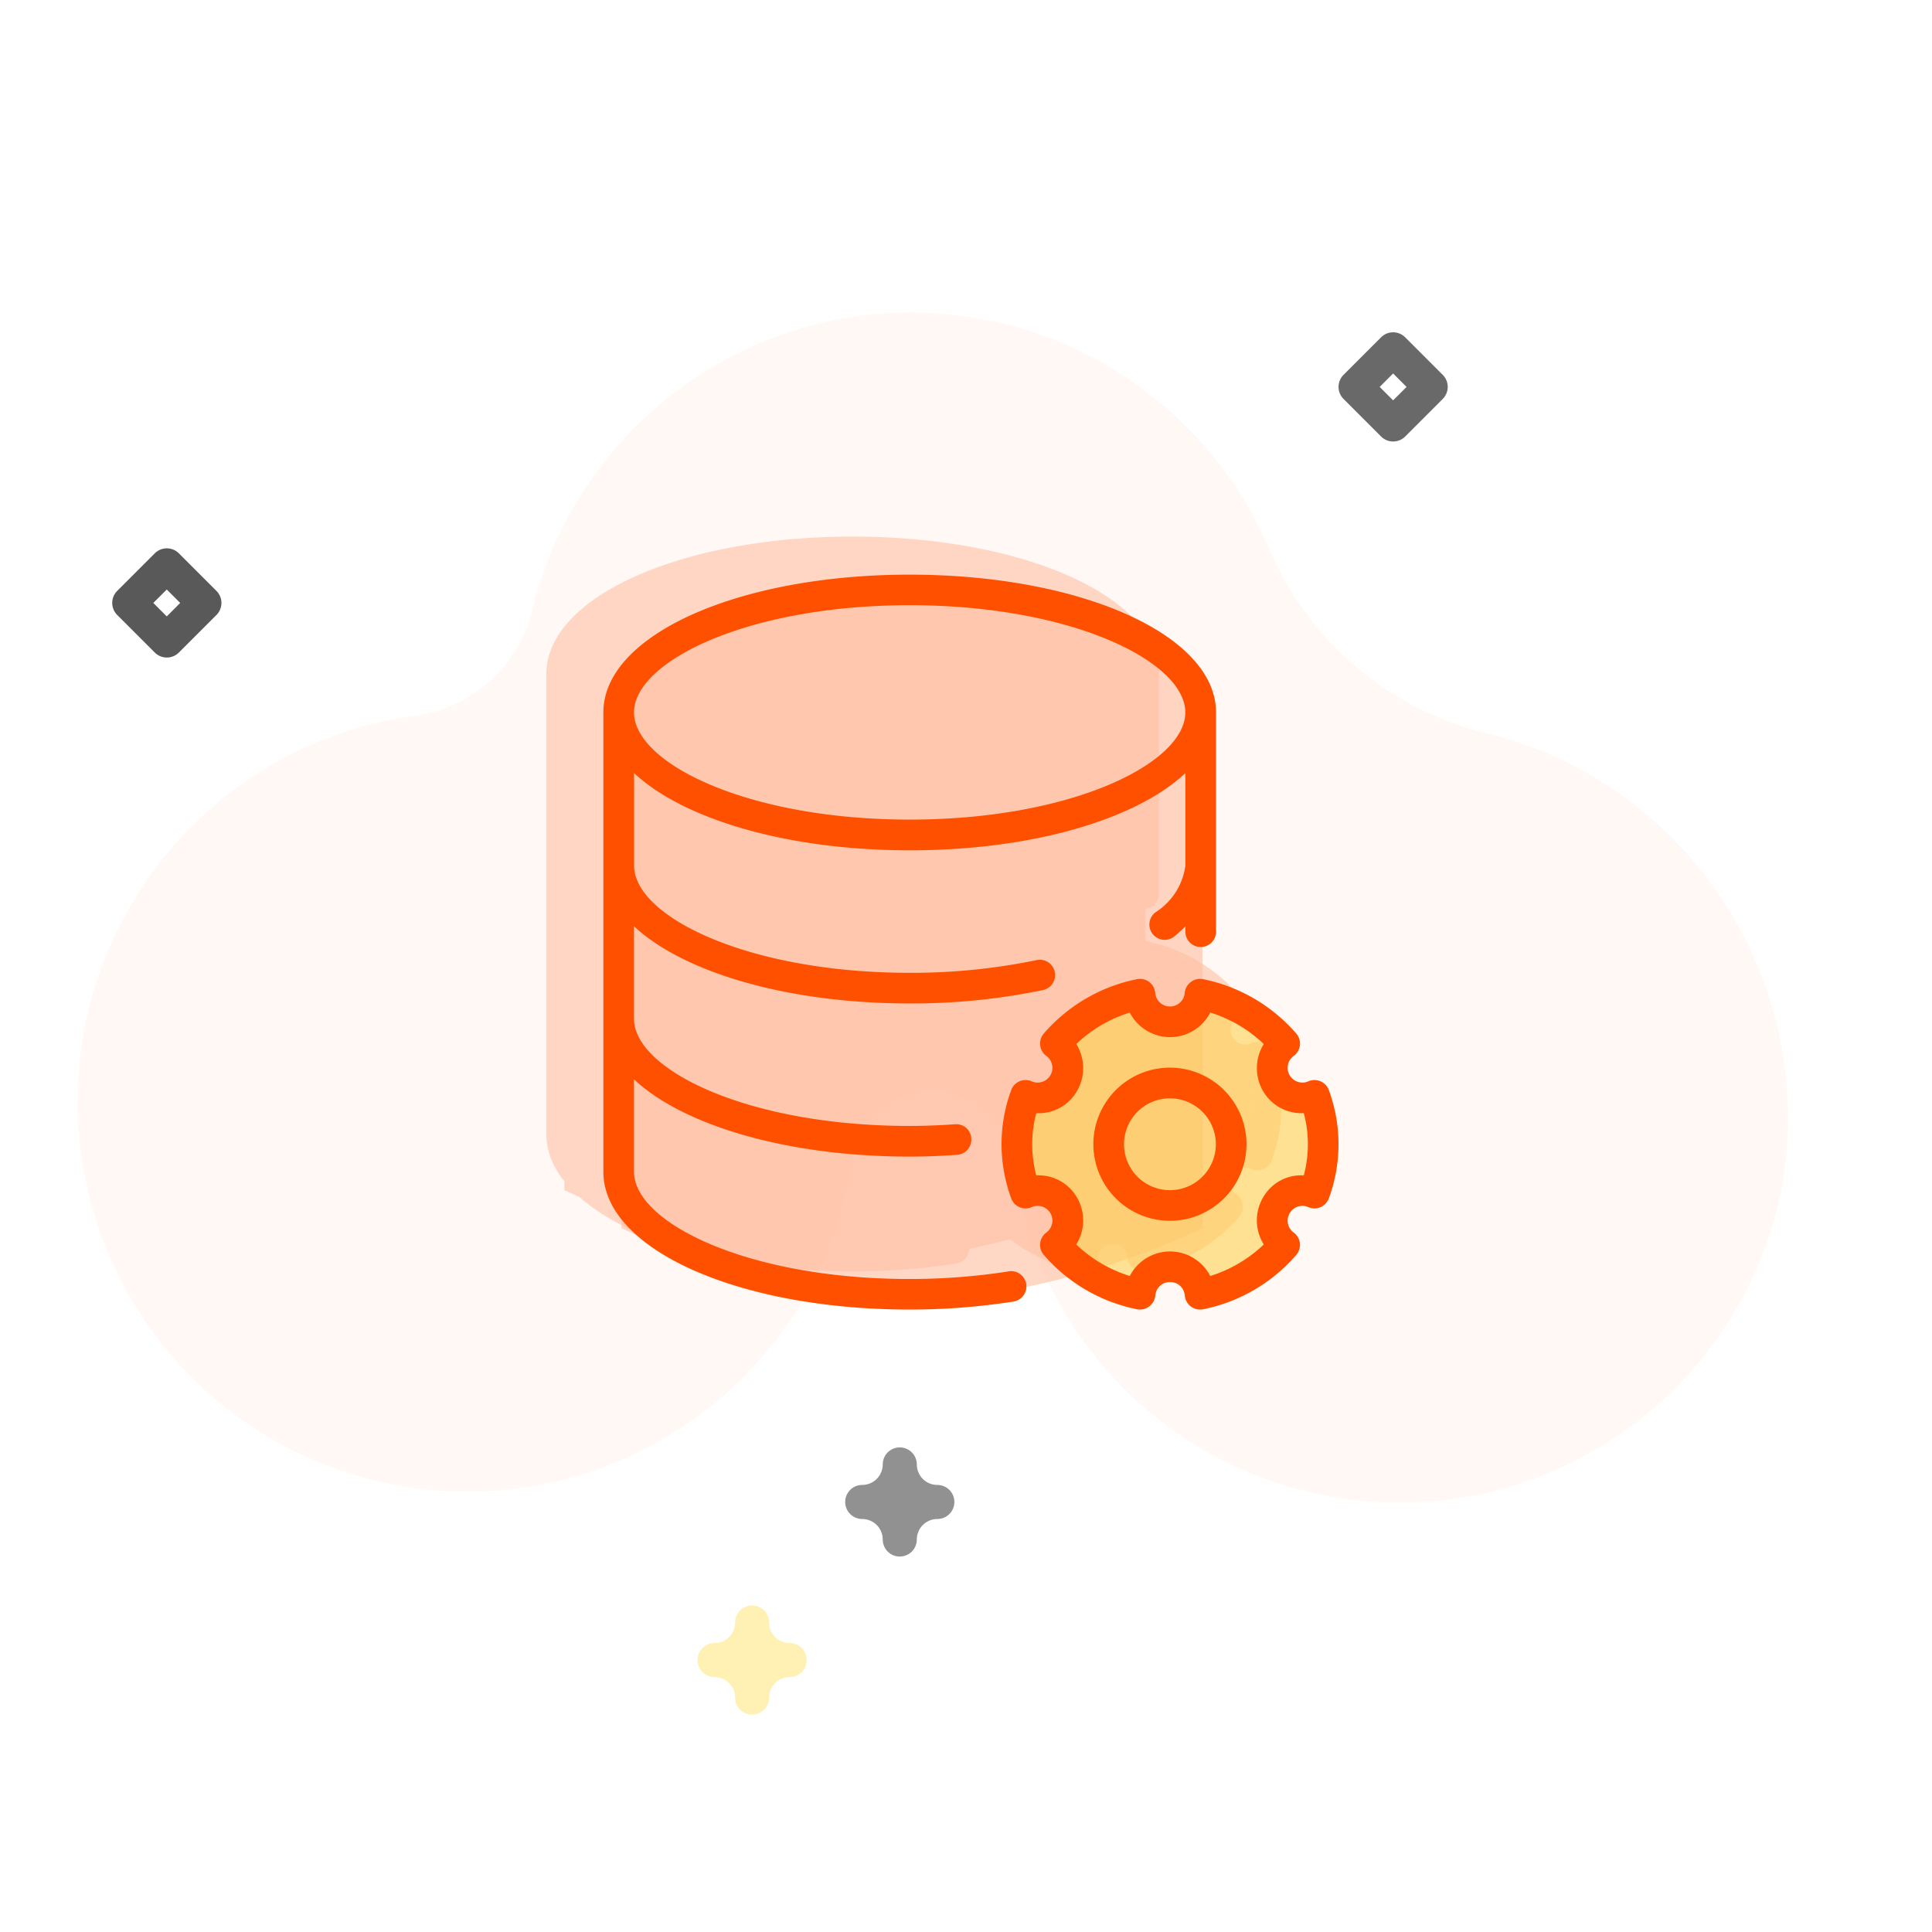 <?xml version="1.0" encoding="utf-8"?>

<!--
 * Copyright (c) 2020, WSO2 Inc. (http://www.wso2.org) All Rights Reserved.
 *
 * WSO2 Inc. licenses this file to you under the Apache License,
 * Version 2.0 (the "License"); you may not use this file except
 * in compliance with the License.
 * You may obtain a copy of the License at
 *
 *     http://www.apache.org/licenses/LICENSE-2.0
 *
 * Unless required by applicable law or agreed to in writing,
 * software distributed under the License is distributed on an
 * "AS IS" BASIS, WITHOUT WARRANTIES OR CONDITIONS OF ANY
 * KIND, either express or implied. See the License for the
 * specific language governing permissions and limitations
 * under the License.
-->

<svg id="jdbc-illustration" class="icon" xmlns="http://www.w3.org/2000/svg" xmlns:xlink="http://www.w3.org/1999/xlink"
     width="100" height="100" viewBox="0 0 92.578 77.443">
    <g transform="translate(-4357.824 2535.707)">
        <path class="path fill primary" d="M79.979,24.705a18.63,18.63,0,0,1-11.05,11.42,6.765,6.765,0,0,0-4.363,6.238q0,.088,0,.182A18.668,18.668,0,0,1,30.875,53.191a15.234,15.234,0,0,0-12.192-6.319q-.213,0-.427,0A19.021,19.021,0,0,1,0,28.455a18.674,18.674,0,0,1,36.209-6.668,3.821,3.821,0,0,0,4.632,2.336l.072-.02A3.811,3.811,0,0,0,43.69,20.13a18.673,18.673,0,1,1,36.286,4.579Z"
              transform="translate(4436.728 -2458.264) rotate(-167)" fill="#ffbd9f" opacity="0.1" />
        <path class="path fill tertiary" d="M305.934,39.991a.816.816,0,0,1-.577-.239l-1.8-1.8a.816.816,0,0,1,0-1.154l1.8-1.8a.816.816,0,0,1,1.154,0l1.8,1.8a.816.816,0,0,1,0,1.155l-1.8,1.8a.817.817,0,0,1-.577.238Zm-.644-2.615.644.644.644-.644-.644-.644Z"
              transform="translate(4118.646 -2562.11)" fill="#696969" />
        <path class="path fill secondary" d="M368.647,409.675a.816.816,0,0,1-.577-.239l-1.8-1.8a.816.816,0,0,1,0-1.154l1.8-1.8a.816.816,0,0,1,1.154,0l1.8,1.8a.816.816,0,0,1,0,1.155l-1.8,1.8a.817.817,0,0,1-.577.238ZM368,407.06l.644.644.644-.644-.644-.644Z"
              transform="translate(3997.171 -2921.442)" fill="#595959"/>
        <path class="path fill primary" d="M93.28,450.434a.816.816,0,0,1-.816-.816.984.984,0,0,0-.983-.982.816.816,0,1,1,0-1.633.984.984,0,0,0,.983-.982.816.816,0,1,1,1.633,0,.984.984,0,0,0,.982.982.816.816,0,0,1,0,1.633.984.984,0,0,0-.982.982.816.816,0,0,1-.817.816Z"
              transform="translate(4300.583 -2911.547)" fill="#ffe783" opacity="0.6" />
        <path  class="path fill tertiary" d="M136.613,404.036a.816.816,0,0,1-.816-.816.984.984,0,0,0-.982-.982.816.816,0,1,1,0-1.633.984.984,0,0,0,.982-.982.816.816,0,0,1,1.633,0,.984.984,0,0,0,.983.982.816.816,0,1,1,0,1.633.984.984,0,0,0-.983.982.816.816,0,0,1-.817.816Z"
              transform="translate(4264.326 -2872.724)" fill="#494949" opacity="0.6" />
        <g transform="translate(4384 -2517.567)" opacity="0.2">
            <path class="path fill primary" d="M0-1.086S-.394-8.521,13.951-8.362,27.844-1.086,27.844-1.086V22.407s-6.931,3.415-13.892,3.415S0,22.407,0,22.407Z"
                  transform="translate(0.87 8.917)" fill="#ff5000"/>
            <ellipse class="path fill primary" cx="6.613" cy="6.613" rx="6.613" ry="6.613" transform="translate(20.535 20.708)" fill="#ff5000"/>
            <g transform="translate(0 0)">
                <g transform="translate(0 0)">
                    <g>
                        <path class="path fill primary" d="M345,343.465a3.669,3.669,0,1,0,3.669,3.669A3.673,3.673,0,0,0,345,343.465Zm0,5.871a2.2,2.2,0,1,1,2.2-2.2A2.2,2.2,0,0,1,345,349.336Z"
                              transform="translate(-317.852 -319.838)" fill="#ff5000"/>
                        <path class="path fill primary" d="M19.405,33.412a30.625,30.625,0,0,1-4.729.362c-7.784,0-13.209-2.708-13.209-5.137V24.208c2.353,2.2,7.316,3.7,13.209,3.7.775,0,1.529-.032,2.272-.084a.732.732,0,0,0,.682-.781.719.719,0,0,0-.782-.684c-.709.048-1.431.081-2.172.081-7.784,0-13.209-2.708-13.209-5.137V16.87c2.353,2.2,7.316,3.7,13.209,3.7a30.907,30.907,0,0,0,6.383-.64.734.734,0,1,0-.3-1.437,29.5,29.5,0,0,1-6.079.609c-7.784,0-13.209-2.708-13.209-5.137V9.532c2.353,2.2,7.316,3.7,13.209,3.7s10.856-1.491,13.209-3.7v4.429a3.14,3.14,0,0,1-1.437,2.245.733.733,0,0,0,.446,1.316.727.727,0,0,0,.445-.151,6.637,6.637,0,0,0,.546-.493v.255a.734.734,0,1,0,1.468,0V6.623c0-3.7-6.447-6.6-14.676-6.6S0,2.92,0,6.623V28.638c0,3.7,6.447,6.6,14.676,6.6a32.067,32.067,0,0,0,4.955-.38.734.734,0,1,0-.226-1.45ZM14.676,1.487c7.784,0,13.209,2.708,13.209,5.137S22.461,11.76,14.676,11.76,1.468,9.052,1.468,6.623,6.892,1.487,14.676,1.487Z"
                              transform="translate(0 -0.019)" fill="#ff5000"/>
                        <path class="path fill primary" d="M293.022,286.895a.734.734,0,0,0-.982-.44.707.707,0,0,1-.7-1.221.734.734,0,0,0,.11-1.071,8,8,0,0,0-4.46-2.6.724.724,0,0,0-.58.129.735.735,0,0,0-.3.517.709.709,0,0,1-1.415,0,.74.74,0,0,0-.295-.517.726.726,0,0,0-.58-.129,7.984,7.984,0,0,0-4.46,2.6.734.734,0,0,0,.11,1.071.707.707,0,0,1-.7,1.221.734.734,0,0,0-.982.44,7.5,7.5,0,0,0,0,5.153.734.734,0,0,0,.395.434.724.724,0,0,0,.587.006.707.707,0,0,1,.7,1.221.734.734,0,0,0-.11,1.071,7.976,7.976,0,0,0,4.46,2.6.727.727,0,0,0,.578-.129.735.735,0,0,0,.3-.517.709.709,0,0,1,1.415,0,.736.736,0,0,0,.731.66.837.837,0,0,0,.145-.013,7.967,7.967,0,0,0,4.46-2.6.734.734,0,0,0-.11-1.071.707.707,0,0,1,.7-1.221.734.734,0,0,0,.982-.44,7.5,7.5,0,0,0,0-5.154Zm-1.209,4.07a2.1,2.1,0,0,0-1.961,1.077,2.177,2.177,0,0,0,.045,2.234,6.513,6.513,0,0,1-2.565,1.51,2.168,2.168,0,0,0-3.855,0,6.5,6.5,0,0,1-2.565-1.51,2.174,2.174,0,0,0,.044-2.234,2.12,2.12,0,0,0-1.961-1.077,5.794,5.794,0,0,1,0-2.982,2.106,2.106,0,0,0,1.961-1.077,2.174,2.174,0,0,0-.044-2.234,6.525,6.525,0,0,1,2.564-1.51,2.168,2.168,0,0,0,3.857,0,6.526,6.526,0,0,1,2.564,1.51,2.18,2.18,0,0,0-.044,2.234,2.128,2.128,0,0,0,1.961,1.077,5.8,5.8,0,0,1,0,2.984Z"
                              transform="translate(-258.252 -262.175)" fill="#ff5000"/>
                    </g>
                </g>
            </g>
        </g>
        <g transform="translate(4386.737 -2515.742)">
            <path class="path fill primary" d="M0-1.086S-.394-8.521,13.951-8.362,27.844-1.086,27.844-1.086V22.407s-6.931,3.415-13.892,3.415S0,22.407,0,22.407Z"
                  transform="translate(0.87 8.917)" fill="#ffbd9f" opacity="0.6" />
            <ellipse class="path fill primary" cx="6.613" cy="6.613" rx="6.613" ry="6.613" transform="translate(20.535 20.708)" fill="#fdd250" opacity="0.6" />
            <g transform="translate(0 0)">
                <g transform="translate(0 0)">
                    <g>
                        <path class="path fill primary" d="M345,343.465a3.669,3.669,0,1,0,3.669,3.669A3.673,3.673,0,0,0,345,343.465Zm0,5.871a2.2,2.2,0,1,1,2.2-2.2A2.2,2.2,0,0,1,345,349.336Z"
                              transform="translate(-317.852 -319.838)" fill="#ff5000"/>
                        <path class="path fill primary" d="M19.405,33.412a30.625,30.625,0,0,1-4.729.362c-7.784,0-13.209-2.708-13.209-5.137V24.208c2.353,2.2,7.316,3.7,13.209,3.7.775,0,1.529-.032,2.272-.084a.732.732,0,0,0,.682-.781.719.719,0,0,0-.782-.684c-.709.048-1.431.081-2.172.081-7.784,0-13.209-2.708-13.209-5.137V16.87c2.353,2.2,7.316,3.7,13.209,3.7a30.907,30.907,0,0,0,6.383-.64.734.734,0,1,0-.3-1.437,29.5,29.5,0,0,1-6.079.609c-7.784,0-13.209-2.708-13.209-5.137V9.532c2.353,2.2,7.316,3.7,13.209,3.7s10.856-1.491,13.209-3.7v4.429a3.14,3.14,0,0,1-1.437,2.245.733.733,0,0,0,.446,1.316.727.727,0,0,0,.445-.151,6.637,6.637,0,0,0,.546-.493v.255a.734.734,0,1,0,1.468,0V6.623c0-3.7-6.447-6.6-14.676-6.6S0,2.92,0,6.623V28.638c0,3.7,6.447,6.6,14.676,6.6a32.067,32.067,0,0,0,4.955-.38.734.734,0,1,0-.226-1.45ZM14.676,1.487c7.784,0,13.209,2.708,13.209,5.137S22.461,11.76,14.676,11.76,1.468,9.052,1.468,6.623,6.892,1.487,14.676,1.487Z"
                              transform="translate(0 -0.019)" fill="#ff5000"/>
                        <path class="path fill primary" d="M293.022,286.895a.734.734,0,0,0-.982-.44.707.707,0,0,1-.7-1.221.734.734,0,0,0,.11-1.071,8,8,0,0,0-4.46-2.6.724.724,0,0,0-.58.129.735.735,0,0,0-.3.517.709.709,0,0,1-1.415,0,.74.74,0,0,0-.295-.517.726.726,0,0,0-.58-.129,7.984,7.984,0,0,0-4.46,2.6.734.734,0,0,0,.11,1.071.707.707,0,0,1-.7,1.221.734.734,0,0,0-.982.44,7.5,7.5,0,0,0,0,5.153.734.734,0,0,0,.395.434.724.724,0,0,0,.587.006.707.707,0,0,1,.7,1.221.734.734,0,0,0-.11,1.071,7.976,7.976,0,0,0,4.46,2.6.727.727,0,0,0,.578-.129.735.735,0,0,0,.3-.517.709.709,0,0,1,1.415,0,.736.736,0,0,0,.731.66.837.837,0,0,0,.145-.013,7.967,7.967,0,0,0,4.46-2.6.734.734,0,0,0-.11-1.071.707.707,0,0,1,.7-1.221.734.734,0,0,0,.982-.44,7.5,7.5,0,0,0,0-5.154Zm-1.209,4.07a2.1,2.1,0,0,0-1.961,1.077,2.177,2.177,0,0,0,.045,2.234,6.513,6.513,0,0,1-2.565,1.51,2.168,2.168,0,0,0-3.855,0,6.5,6.5,0,0,1-2.565-1.51,2.174,2.174,0,0,0,.044-2.234,2.12,2.12,0,0,0-1.961-1.077,5.794,5.794,0,0,1,0-2.982,2.106,2.106,0,0,0,1.961-1.077,2.174,2.174,0,0,0-.044-2.234,6.525,6.525,0,0,1,2.564-1.51,2.168,2.168,0,0,0,3.857,0,6.526,6.526,0,0,1,2.564,1.51,2.18,2.18,0,0,0-.044,2.234,2.128,2.128,0,0,0,1.961,1.077,5.8,5.8,0,0,1,0,2.984Z"
                              transform="translate(-258.252 -262.175)" fill="#ff5000"/>
                    </g>
                </g>
            </g>
        </g>
    </g>
</svg>
